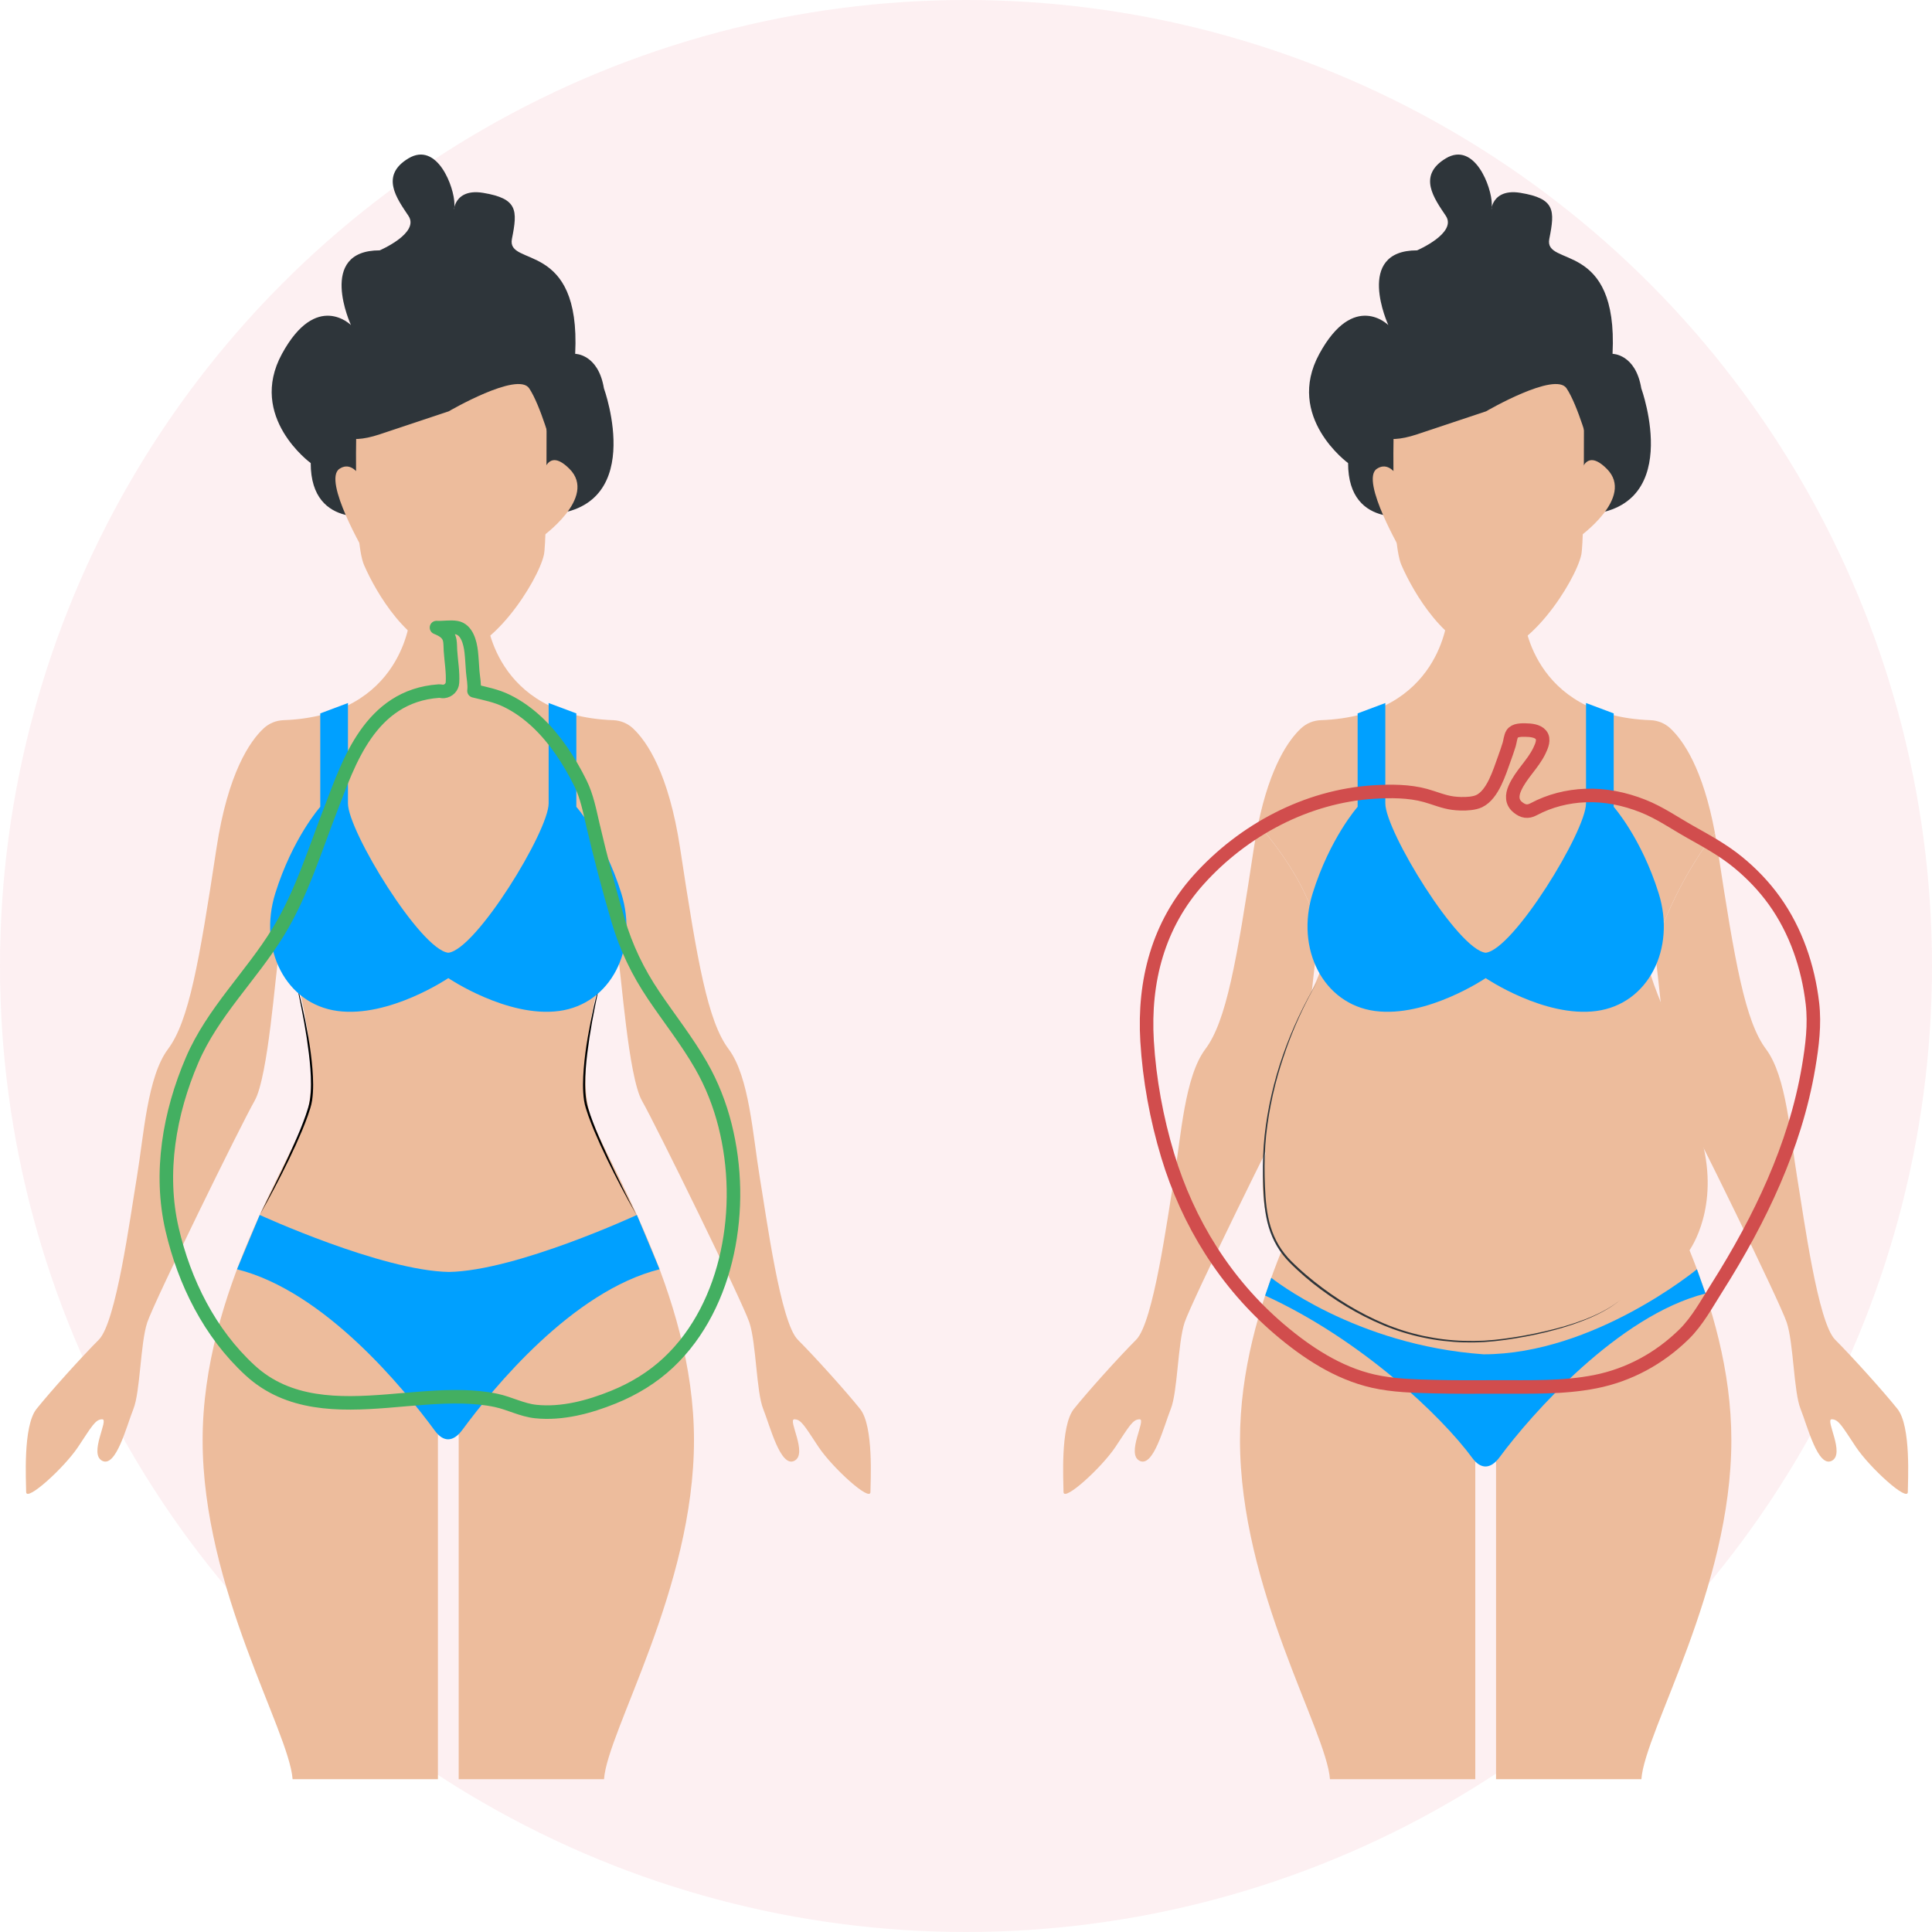 <?xml version="1.0" encoding="UTF-8"?>
<svg width="300px" height="300px" viewBox="0 0 300 300" version="1.1" xmlns="http://www.w3.org/2000/svg" xmlns:xlink="http://www.w3.org/1999/xlink">
    <title>Group 4</title>
    <g id="Page-1" stroke="none" stroke-width="1" fill="none" fill-rule="evenodd">
        <g id="For-you-and-your-partner-Copy-5" transform="translate(-57, -1757)">
            <g id="Group-4" transform="translate(57, 1757)">
                <circle id="Mask-Copy-3" fill="#E13856" opacity="0.077" cx="150" cy="150" r="150"></circle>
                <g id="Group-47" transform="translate(4, 24)">
                    <path d="M129.553,194.777 C127.403,192.09 122.568,186.717 119.881,184.031 C117.194,181.344 115.045,165.224 113.97,158.777 C112.896,152.329 112.359,143.194 109.135,138.896 C105.911,134.598 104.299,125.463 101.612,107.732 C99.834,95.998 96.41,91.088 94.296,89.109 C93.457,88.324 92.361,87.87 91.213,87.829 C72.551,87.16 71.523,71.731 71.523,71.731 L65.612,71.731 L59.702,71.731 C59.702,71.731 58.673,87.16 40.012,87.829 C38.863,87.87 37.767,88.324 36.928,89.109 C34.815,91.088 31.39,95.998 29.612,107.732 C26.925,125.463 25.314,134.598 22.09,138.896 C18.866,143.194 18.329,152.329 17.254,158.777 C16.179,165.224 14.03,181.344 11.343,184.031 C8.657,186.717 3.821,192.09 1.672,194.777 C-0.478,197.463 0.06,206.06 0.06,207.673 C0.06,209.284 5.97,203.911 8.119,200.687 C10.268,197.463 10.806,196.388 11.881,196.388 C12.955,196.388 9.731,201.762 11.881,202.837 C14.03,203.911 15.642,197.463 16.716,194.777 C17.791,192.09 17.791,184.568 18.866,181.344 C19.94,178.12 33.373,150.717 35.523,146.956 C37.672,143.194 38.747,127.075 39.284,124.389 C39.821,121.702 42.508,129.761 42.508,129.761 C42.508,129.761 45.731,142.12 43.582,149.105 C41.433,156.09 27.463,176.508 27.463,199.612 C27.463,222.717 40.896,244.747 41.433,252.269 L64,252.269 L64,198.538 L67.224,198.538 L67.224,252.269 L89.791,252.269 C90.329,244.747 103.762,222.717 103.762,199.612 C103.762,176.508 89.791,156.09 87.642,149.105 C85.493,142.12 88.717,129.761 88.717,129.761 C88.717,129.761 91.403,121.702 91.941,124.389 C92.478,127.075 93.553,143.194 95.702,146.956 C97.851,150.717 111.284,178.12 112.359,181.344 C113.433,184.568 113.433,192.09 114.508,194.777 C115.582,197.463 117.194,203.911 119.343,202.837 C121.493,201.762 118.269,196.388 119.343,196.388 C120.418,196.388 120.956,197.463 123.105,200.687 C125.254,203.911 131.164,209.284 131.164,207.673 C131.164,206.06 131.702,197.463 129.553,194.777" id="Fill-1" fill="#EDBC9C"></path>
                    <path d="M41.742,127.555 C42.621,130.694 43.338,133.88 43.89,137.098 C44.168,138.707 44.382,140.327 44.514,141.958 C44.64,143.588 44.699,145.235 44.464,146.876 C44.341,147.702 44.061,148.484 43.797,149.256 C43.524,150.028 43.22,150.786 42.911,151.543 C42.277,153.049 41.603,154.536 40.887,156.001 C39.46,158.936 37.941,161.823 36.328,164.657 C37.071,163.206 37.811,161.753 38.526,160.289 C39.25,158.83 39.963,157.365 40.644,155.886 C41.32,154.405 42.001,152.927 42.616,151.421 C42.918,150.667 43.216,149.911 43.481,149.145 C43.739,148.376 44.006,147.611 44.118,146.821 C44.357,145.233 44.312,143.599 44.197,141.983 C44.082,140.363 43.861,138.75 43.626,137.141 C43.382,135.532 43.092,133.929 42.772,132.332 C42.463,130.733 42.112,129.142 41.742,127.555" id="Fill-3" fill="#000000"></path>
                    <path d="M89.411,127.555 C89.04,129.142 88.69,130.733 88.38,132.332 C88.06,133.929 87.77,135.532 87.527,137.141 C87.292,138.75 87.071,140.363 86.955,141.983 C86.84,143.599 86.795,145.233 87.034,146.821 C87.147,147.611 87.414,148.376 87.671,149.145 C87.936,149.911 88.234,150.667 88.536,151.421 C89.152,152.927 89.832,154.405 90.509,155.886 C91.19,157.365 91.903,158.83 92.626,160.289 C93.342,161.753 94.081,163.206 94.824,164.657 C93.211,161.823 91.692,158.936 90.265,156.001 C89.549,154.536 88.875,153.049 88.242,151.543 C87.933,150.786 87.628,150.028 87.355,149.256 C87.092,148.484 86.812,147.702 86.689,146.876 C86.453,145.235 86.513,143.588 86.639,141.958 C86.77,140.327 86.984,138.707 87.262,137.098 C87.815,133.88 88.532,130.694 89.411,127.555" id="Fill-5" fill="#000000"></path>
                    <path d="M92.478,114.717 C89.791,106.12 85.493,101.284 85.493,101.284 L85.493,86.776 L81.194,85.164 L81.194,100.747 C81.194,105.045 69.911,123.493 65.612,123.941 C61.314,123.493 50.03,105.045 50.03,100.747 L50.03,85.164 L45.731,86.776 L45.731,101.284 C45.731,101.284 41.433,106.12 38.746,114.717 C36.06,123.314 40.358,131.911 48.418,132.986 C56.478,134.06 65.612,127.881 65.612,127.881 C65.612,127.881 74.747,134.06 82.806,132.986 C90.866,131.911 95.165,123.314 92.478,114.717" id="Fill-7" fill="#00A0FF"></path>
                    <path d="M94.896,164.657 C94.896,164.657 76.198,173.33 65.72,173.508 C55.243,173.33 36.329,164.657 36.329,164.657 L32.806,173.092 C46.405,176.505 58.751,191.658 63.523,198.158 C64.869,199.99 66.391,199.936 67.797,198.027 C72.638,191.456 84.91,176.482 98.418,173.092 L94.896,164.657 Z" id="Fill-9" fill="#00A0FF"></path>
                    <path d="M54.961,55.94 C54.961,55.94 44.248,58.618 44.248,47.906 C44.248,47.906 34.428,40.764 39.785,30.944 C45.141,21.124 50.497,26.48 50.497,26.48 C50.497,26.48 45.141,14.875 54.961,14.875 C54.961,14.875 61.21,12.197 59.424,9.518 C57.639,6.84 54.961,3.269 59.424,0.591 C63.888,-2.087 66.566,5.054 66.566,7.733 C66.566,10.411 65.673,5.054 71.03,5.947 C76.387,6.84 76.387,8.625 75.493,13.089 C74.601,17.553 86.206,13.089 85.314,30.944 C85.314,30.944 88.885,30.944 89.777,36.3 C89.777,36.3 96.919,55.94 79.957,55.94 L54.961,55.94 Z" id="Fill-11" fill="#2E353A"></path>
                    <path d="M51.39,39.871 C51.39,39.871 50.753,59.639 52.528,63.734 C54.459,68.191 59.424,76.473 65.674,77.366 C71.923,78.259 79.567,66.26 80.46,62.136 C81.005,59.623 80.85,35.407 80.85,35.407 C80.85,35.407 62.102,20.231 51.39,39.871" id="Fill-13" fill="#EDBC9C"></path>
                    <path d="M53.175,52.369 C53.175,52.369 51.39,47.013 48.711,48.798 C46.034,50.584 52.731,61.978 52.731,61.978 L53.175,52.369 Z" id="Fill-15" fill="#EDBC9C"></path>
                    <path d="M79.957,52.369 C79.957,52.369 79.957,44.335 84.421,48.798 C88.885,53.262 79.957,59.511 79.957,59.511 L79.957,52.369 Z" id="Fill-17" fill="#EDBC9C"></path>
                    <path d="M47.819,36.3 C47.819,36.3 44.248,47.013 54.96,43.442 L65.674,39.871 C65.674,39.871 76.386,33.622 78.172,36.3 C79.957,38.978 81.743,45.574 81.743,45.574 C81.743,45.574 85.314,36.3 81.743,30.944 C78.172,25.587 55.853,21.124 47.819,36.3" id="Fill-19" fill="#2E353A"></path>
                    <path d="M190.694,107.732 C188.007,125.463 186.396,134.598 183.172,138.896 C179.948,143.194 179.411,152.329 178.336,158.777 C177.261,165.225 175.112,181.344 172.425,184.03 C169.739,186.717 164.903,192.09 162.754,194.777 C160.604,197.463 161.142,206.06 161.142,207.672 C161.142,209.284 167.052,203.911 169.201,200.687 C171.35,197.463 171.888,196.389 172.963,196.389 C174.037,196.389 170.813,201.762 172.963,202.837 C175.112,203.911 176.724,197.463 177.799,194.777 C178.873,192.09 178.873,184.568 179.948,181.344 C181.022,178.12 194.455,150.717 196.605,146.955 C198.754,143.194 199.829,127.075 200.366,124.389 C200.532,123.557 200.905,123.756 201.34,124.427 C200.614,116.506 196.435,109.946 191.371,103.944 C191.127,105.121 190.899,106.379 190.694,107.732" id="Fill-21" fill="#EDBC9C"></path>
                    <path d="M290.635,194.777 C288.485,192.09 283.65,186.717 280.963,184.03 C278.276,181.344 276.127,165.225 275.052,158.777 C273.978,152.329 273.441,143.194 270.217,138.896 C266.993,134.598 265.381,125.463 262.694,107.732 C262.566,106.887 262.429,106.081 262.285,105.306 C258.034,110.906 254.819,117.231 252.702,123.847 C252.84,123.866 252.95,124.029 253.023,124.389 C253.56,127.075 254.635,143.194 256.784,146.956 C258.933,150.717 272.366,178.12 273.441,181.344 C274.515,184.568 274.515,192.09 275.59,194.777 C276.664,197.463 278.276,203.911 280.425,202.837 C282.575,201.762 279.351,196.388 280.425,196.388 C281.5,196.388 282.038,197.463 284.187,200.688 C286.336,203.911 292.246,209.284 292.246,207.673 C292.246,206.06 292.784,197.463 290.635,194.777" id="Fill-23" fill="#EDBC9C"></path>
                    <path d="M258.347,170.139 C259.18,168.9 263.306,161.983 259.736,151.272 C259.736,151.272 258.129,141.919 255.483,135.46 C254.776,133.732 251.945,127.421 251.757,124.929 C252.114,124.262 252.452,123.812 252.702,123.847 C254.819,117.231 258.034,110.906 262.285,105.306 C260.429,95.31 257.339,90.945 255.378,89.109 C254.539,88.323 253.443,87.87 252.295,87.829 C233.633,87.161 232.605,71.732 232.605,71.732 L226.694,71.732 L220.784,71.732 C220.784,71.732 219.755,87.161 201.094,87.829 C199.945,87.87 198.849,88.323 198.01,89.109 C196.141,90.86 193.245,94.909 191.371,103.943 C196.435,109.946 200.614,116.506 201.34,124.427 C201.391,124.506 201.443,124.593 201.496,124.685 C201.495,126.98 198.033,132.959 197.301,134.747 C194.655,141.206 193.506,151.272 193.506,151.272 C189.771,162.48 194.461,169.532 194.987,170.273 C191.55,178.761 188.545,188.897 188.545,199.612 C188.545,222.717 201.978,244.747 202.515,252.269 L225.082,252.269 L225.082,198.538 L228.306,198.538 L228.306,252.269 L250.874,252.269 C251.411,244.747 264.844,222.717 264.844,199.612 C264.844,188.841 261.807,178.654 258.347,170.139" id="Fill-25" fill="#EDBC9C"></path>
                    <path d="M253.56,114.717 C250.873,106.12 246.575,101.284 246.575,101.284 L246.575,86.776 L242.276,85.164 L242.276,100.747 C242.276,105.045 230.993,123.493 226.694,123.941 C222.396,123.493 211.112,105.045 211.112,100.747 L211.112,85.164 L206.813,86.776 L206.813,101.284 C206.813,101.284 202.515,106.12 199.828,114.717 C197.142,123.314 201.44,131.911 209.5,132.986 C217.56,134.06 226.694,127.881 226.694,127.881 C226.694,127.881 235.829,134.06 243.888,132.986 C251.948,131.911 256.247,123.314 253.56,114.717" id="Fill-27" fill="#00A0FF"></path>
                    <path d="M259.5,173.088 C259.5,173.088 243.524,186.296 226.371,186.296 C206.406,184.891 193.4,174.415 193.4,174.415 L192.451,177.173 C207.312,183.966 219.833,195.878 224.605,202.378 C225.951,204.21 227.473,204.155 228.88,202.247 C233.72,195.676 247.326,180.249 260.834,176.859 L259.5,173.088 Z" id="Fill-29" fill="#00A0FF"></path>
                    <path d="M216.043,55.94 C216.043,55.94 205.33,58.618 205.33,47.906 C205.33,47.906 195.51,40.764 200.867,30.944 C206.223,21.124 211.579,26.48 211.579,26.48 C211.579,26.48 206.223,14.875 216.043,14.875 C216.043,14.875 222.292,12.197 220.507,9.518 C218.721,6.84 216.043,3.269 220.507,0.591 C224.97,-2.087 227.648,5.054 227.648,7.733 C227.648,10.411 226.755,5.054 232.112,5.947 C237.469,6.84 237.469,8.625 236.575,13.089 C235.683,17.553 247.288,13.089 246.396,30.944 C246.396,30.944 249.967,30.944 250.859,36.3 C250.859,36.3 258.001,55.94 241.039,55.94 L216.043,55.94 Z" id="Fill-31" fill="#2E353A"></path>
                    <path d="M212.472,39.871 C212.472,39.871 211.835,59.639 213.61,63.734 C215.541,68.191 220.506,76.473 226.756,77.366 C233.005,78.259 240.649,66.26 241.542,62.136 C242.087,59.623 241.932,35.407 241.932,35.407 C241.932,35.407 223.184,20.231 212.472,39.871" id="Fill-33" fill="#EDBC9C"></path>
                    <path d="M214.257,52.369 C214.257,52.369 212.472,47.013 209.793,48.798 C207.116,50.584 213.813,61.978 213.813,61.978 L214.257,52.369 Z" id="Fill-35" fill="#EDBC9C"></path>
                    <path d="M241.039,52.369 C241.039,52.369 241.039,44.335 245.503,48.798 C249.967,53.262 241.039,59.511 241.039,59.511 L241.039,52.369 Z" id="Fill-37" fill="#EDBC9C"></path>
                    <path d="M208.901,36.3 C208.901,36.3 205.33,47.013 216.043,43.442 L226.756,39.871 C226.756,39.871 237.468,33.622 239.254,36.3 C241.039,38.978 242.825,45.574 242.825,45.574 C242.825,45.574 246.396,36.3 242.825,30.944 C239.254,25.587 216.935,21.124 208.901,36.3" id="Fill-39" fill="#2E353A"></path>
                    <path d="M200.625,128.29 C198.505,131.975 196.72,135.856 195.38,139.887 C194,143.903 193.061,148.07 192.605,152.288 C192.391,154.4 192.326,156.521 192.373,158.643 C192.43,160.764 192.501,162.894 192.921,164.965 C193.327,167.033 194.158,169.023 195.471,170.668 C196.113,171.5 196.89,172.219 197.666,172.942 C198.443,173.661 199.255,174.342 200.082,175.004 C203.396,177.64 207.043,179.879 210.947,181.528 C214.852,183.173 219.064,184.071 223.3,184.208 C224.359,184.242 225.42,184.23 226.478,184.174 C227.537,184.113 228.592,184.006 229.644,183.865 C231.748,183.582 233.839,183.203 235.908,182.722 C237.976,182.246 240.026,181.67 242.01,180.911 C243.985,180.145 245.925,179.213 247.583,177.872 C245.943,179.236 244.011,180.197 242.041,180.991 C240.062,181.778 238.015,182.384 235.947,182.889 C233.876,183.385 231.78,183.772 229.671,184.067 C228.616,184.213 227.555,184.326 226.491,184.391 C225.426,184.454 224.359,184.47 223.293,184.441 C219.028,184.323 214.78,183.438 210.835,181.798 C206.894,180.153 203.214,177.92 199.864,175.277 C199.034,174.607 198.219,173.916 197.439,173.188 C196.664,172.459 195.876,171.724 195.22,170.866 C193.88,169.173 193.038,167.124 192.636,165.023 C192.219,162.917 192.159,160.774 192.111,158.649 C192.074,156.519 192.149,154.384 192.374,152.264 C192.852,148.029 193.811,143.85 195.218,139.831 C196.617,135.808 198.456,131.947 200.625,128.29" id="Fill-41" fill="#2E353A"></path>
                    <path d="M64.148,83.312 C53.367,84.056 50.064,94.708 47.484,101.312 C44.932,107.847 42.879,114.709 39.191,120.728 C34.993,127.578 29.039,133.14 25.831,140.609 C22.313,148.801 20.684,158.111 22.727,166.896 C24.639,175.117 28.561,183.009 34.823,188.777 C40.75,194.238 48.565,194.162 56.148,193.562 C60.021,193.256 63.901,192.81 67.792,192.896 C69.563,192.935 71.338,193.088 73.072,193.462 C75.17,193.914 77.039,194.957 79.2,195.183 C83.275,195.606 87.49,194.474 91.239,192.955 C94.409,191.671 97.328,189.904 99.824,187.554 C104.61,183.048 107.557,176.9 108.93,170.53 C110.326,164.052 110.203,157.199 108.589,150.773 C107.769,147.504 106.534,144.362 104.858,141.437 C102.688,137.648 99.966,134.218 97.529,130.606 C95.032,126.907 93.225,123.147 91.963,118.87 C90.521,113.982 89.229,109.057 88.069,104.094 C87.555,101.895 87.147,99.692 86.146,97.651 C85.272,95.872 84.274,94.144 83.143,92.517 C80.953,89.369 78.174,86.527 74.696,84.827 C73.039,84.017 71.365,83.713 69.601,83.274 C69.726,82.311 69.475,81.195 69.4,80.226 C69.323,79.223 69.285,78.207 69.171,77.209 C69.013,75.826 68.522,73.737 66.882,73.455 C65.898,73.286 64.781,73.509 63.778,73.45 C64.771,73.857 65.657,74.336 65.848,75.486 C65.931,75.983 65.915,76.516 65.946,77.019 C66.049,78.632 66.365,80.375 66.261,81.988 C66.215,82.705 65.663,83.277 64.911,83.368 C64.658,83.398 64.407,83.294 64.148,83.312 Z" id="Stroke-43" stroke="#43AF61" stroke-width="2.1" stroke-linecap="round" stroke-linejoin="round"></path>
                    <path d="M222.798,100.806 C222.363,100.793 221.954,100.758 221.614,100.714 C220.149,100.526 218.764,99.913 217.347,99.523 C214.78,98.816 211.928,98.822 209.288,98.988 C198.906,99.64 189.063,104.895 182.153,112.572 C175.845,119.58 173.564,128.348 174.117,137.644 C174.474,143.628 175.59,149.693 177.32,155.432 C180.469,165.881 186.314,175.282 194.634,182.381 C198.866,185.993 203.733,189.211 209.226,190.46 C212.303,191.159 215.494,191.229 218.636,191.312 C221.918,191.397 225.201,191.374 228.483,191.362 C233.556,191.346 238.716,191.536 243.719,190.545 C248.971,189.505 253.656,186.942 257.483,183.201 C259.565,181.164 261.044,178.413 262.593,175.967 C264.305,173.262 265.935,170.504 267.453,167.685 C270.335,162.333 272.818,156.75 274.621,150.939 C275.567,147.892 276.323,144.785 276.85,141.639 C277.395,138.393 277.818,135.083 277.433,131.794 C276.769,126.127 274.87,120.525 271.529,115.868 C269.924,113.631 268.002,111.626 265.871,109.884 C263.565,107.999 261.034,106.625 258.452,105.172 C255.993,103.787 253.742,102.196 251.095,101.151 C248.262,100.033 245.234,99.405 242.182,99.528 C239.376,99.641 236.623,100.332 234.151,101.654 C233.23,102.147 232.508,102.017 231.689,101.355 C230.716,100.567 230.748,99.487 231.219,98.41 C232.155,96.264 234.024,94.682 235.035,92.58 C235.378,91.866 235.86,90.809 235.269,90.097 C234.742,89.463 233.659,89.377 232.904,89.366 C232.243,89.357 231.224,89.328 230.819,89.956 C230.547,90.377 230.488,91.138 230.344,91.605 C230.112,92.35 229.86,93.089 229.592,93.822 C228.85,95.848 227.827,99.37 225.694,100.395 C224.954,100.751 223.807,100.836 222.798,100.806 Z" id="Stroke-45" stroke="#D14D4D" stroke-width="2.1"></path>
                </g>
            </g>
        </g>
    </g>
</svg>